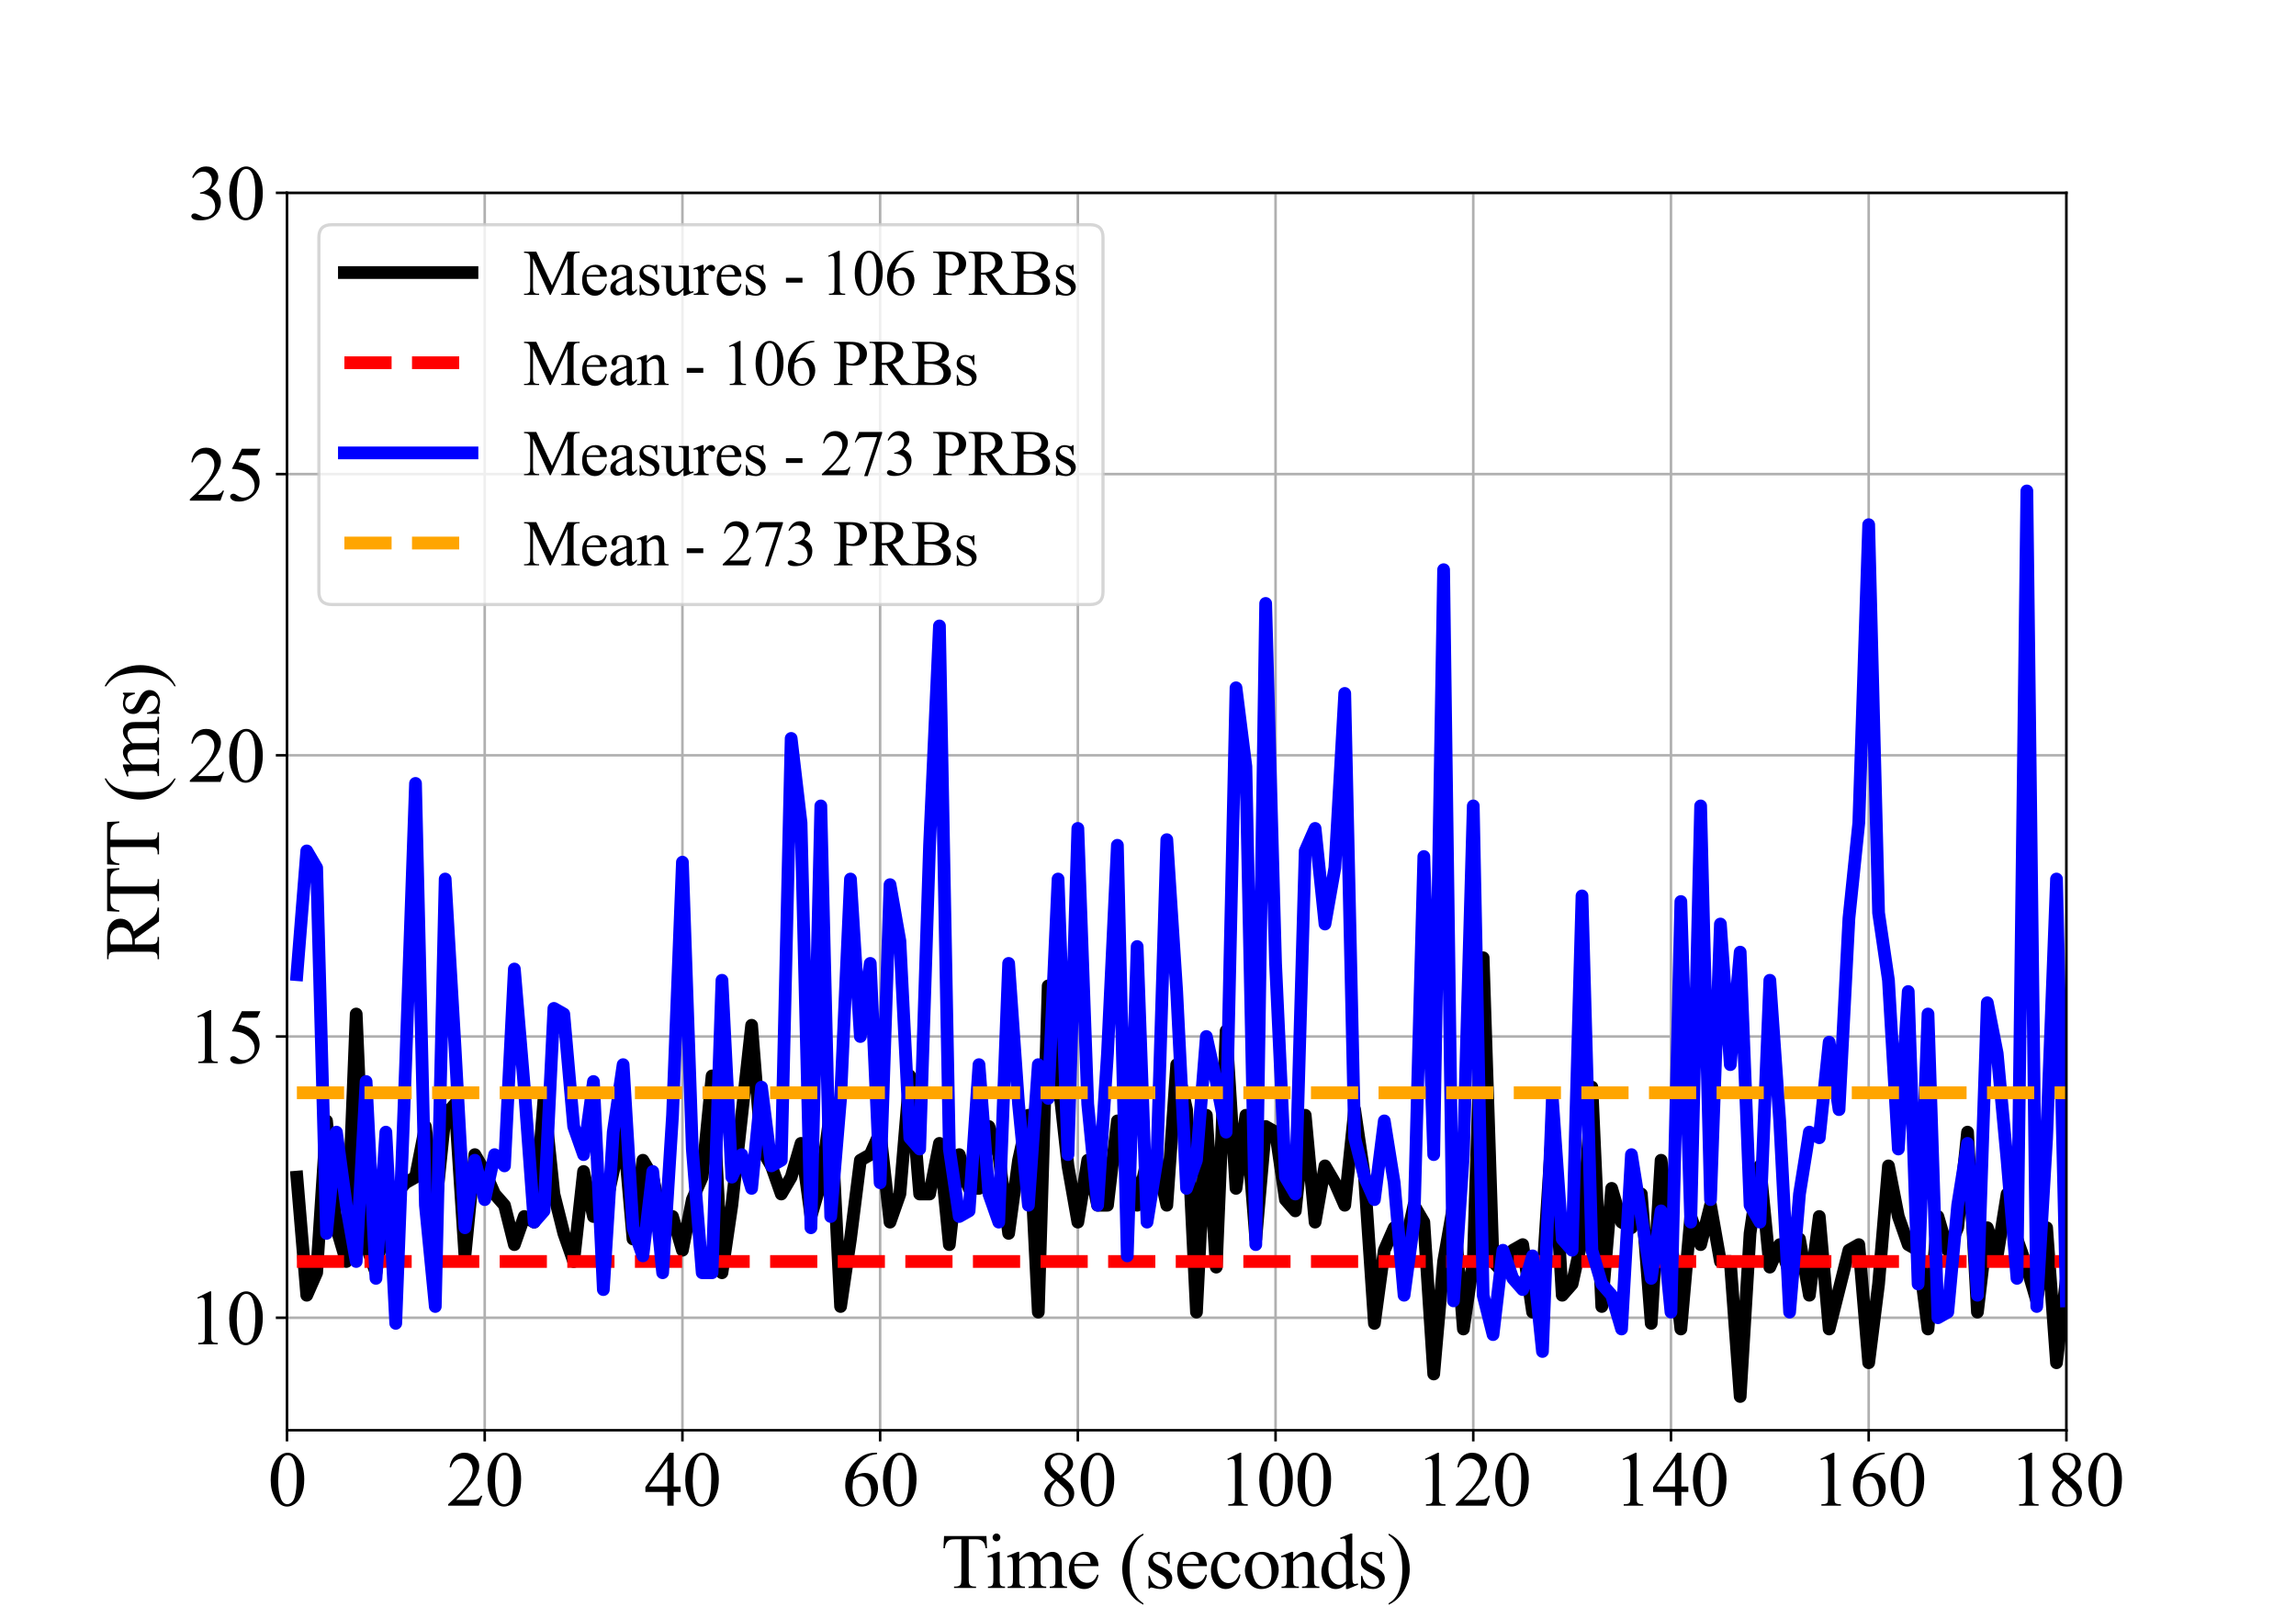 <?xml version="1.0" encoding="utf-8" standalone="no"?>
<!DOCTYPE svg PUBLIC "-//W3C//DTD SVG 1.1//EN"
  "http://www.w3.org/Graphics/SVG/1.1/DTD/svg11.dtd">
<svg xmlns:xlink="http://www.w3.org/1999/xlink" width="720pt" height="504pt" viewBox="0 0 720 504" xmlns="http://www.w3.org/2000/svg" version="1.1">
 <defs>
  <style type="text/css">*{stroke-linejoin: round; stroke-linecap: butt}</style>
 </defs>
 <g id="figure_1">
  <g id="patch_1">
   <path d="M 0 504 
L 720 504 
L 720 0 
L 0 0 
z
" style="fill: #ffffff"/>
  </g>
  <g id="axes_1">
   <g id="patch_2">
    <path d="M 90 448.56 
L 648 448.56 
L 648 60.48 
L 90 60.48 
z
" style="fill: #ffffff"/>
   </g>
   <g id="matplotlib.axis_1">
    <g id="xtick_1">
     <g id="line2d_1">
      <path d="M 90 448.56 
L 90 60.48 
" clip-path="url(#p6446a289c7)" style="fill: none; stroke: #b0b0b0; stroke-width: 0.8; stroke-linecap: square"/>
     </g>
     <g id="line2d_2">
      <defs>
       <path id="mf4368600d5" d="M 0 0 
L 0 3.5 
" style="stroke: #000000; stroke-width: 0.8"/>
      </defs>
      <g>
       <use xlink:href="#mf4368600d5" x="90" y="448.56" style="stroke: #000000; stroke-width: 0.8"/>
      </g>
     </g>
     <g id="text_1">
      <!-- 0 -->
      <g transform="translate(84 472.225) scale(0.24 -0.24)">
       <defs>
        <path id="TimesNewRomanPSMT-30" d="M 231 2094 
Q 231 2819 450 3342 
Q 669 3866 1031 4122 
Q 1313 4325 1613 4325 
Q 2100 4325 2488 3828 
Q 2972 3213 2972 2159 
Q 2972 1422 2759 906 
Q 2547 391 2217 158 
Q 1888 -75 1581 -75 
Q 975 -75 572 641 
Q 231 1244 231 2094 
z
M 844 2016 
Q 844 1141 1059 588 
Q 1238 122 1591 122 
Q 1759 122 1940 273 
Q 2122 425 2216 781 
Q 2359 1319 2359 2297 
Q 2359 3022 2209 3506 
Q 2097 3866 1919 4016 
Q 1791 4119 1609 4119 
Q 1397 4119 1231 3928 
Q 1006 3669 925 3112 
Q 844 2556 844 2016 
z
" transform="scale(0.016)"/>
       </defs>
       <use xlink:href="#TimesNewRomanPSMT-30"/>
      </g>
     </g>
    </g>
    <g id="xtick_2">
     <g id="line2d_3">
      <path d="M 152 448.56 
L 152 60.48 
" clip-path="url(#p6446a289c7)" style="fill: none; stroke: #b0b0b0; stroke-width: 0.8; stroke-linecap: square"/>
     </g>
     <g id="line2d_4">
      <g>
       <use xlink:href="#mf4368600d5" x="152" y="448.56" style="stroke: #000000; stroke-width: 0.8"/>
      </g>
     </g>
     <g id="text_2">
      <!-- 20 -->
      <g transform="translate(140 472.225) scale(0.24 -0.24)">
       <defs>
        <path id="TimesNewRomanPSMT-32" d="M 2934 816 
L 2638 0 
L 138 0 
L 138 116 
Q 1241 1122 1691 1759 
Q 2141 2397 2141 2925 
Q 2141 3328 1894 3587 
Q 1647 3847 1303 3847 
Q 991 3847 742 3664 
Q 494 3481 375 3128 
L 259 3128 
Q 338 3706 661 4015 
Q 984 4325 1469 4325 
Q 1984 4325 2329 3994 
Q 2675 3663 2675 3213 
Q 2675 2891 2525 2569 
Q 2294 2063 1775 1497 
Q 997 647 803 472 
L 1909 472 
Q 2247 472 2383 497 
Q 2519 522 2628 598 
Q 2738 675 2819 816 
L 2934 816 
z
" transform="scale(0.016)"/>
       </defs>
       <use xlink:href="#TimesNewRomanPSMT-32"/>
       <use xlink:href="#TimesNewRomanPSMT-30" x="50"/>
      </g>
     </g>
    </g>
    <g id="xtick_3">
     <g id="line2d_5">
      <path d="M 214 448.56 
L 214 60.48 
" clip-path="url(#p6446a289c7)" style="fill: none; stroke: #b0b0b0; stroke-width: 0.8; stroke-linecap: square"/>
     </g>
     <g id="line2d_6">
      <g>
       <use xlink:href="#mf4368600d5" x="214" y="448.56" style="stroke: #000000; stroke-width: 0.8"/>
      </g>
     </g>
     <g id="text_3">
      <!-- 40 -->
      <g transform="translate(202 472.225) scale(0.24 -0.24)">
       <defs>
        <path id="TimesNewRomanPSMT-34" d="M 2978 1563 
L 2978 1119 
L 2409 1119 
L 2409 0 
L 1894 0 
L 1894 1119 
L 100 1119 
L 100 1519 
L 2066 4325 
L 2409 4325 
L 2409 1563 
L 2978 1563 
z
M 1894 1563 
L 1894 3666 
L 406 1563 
L 1894 1563 
z
" transform="scale(0.016)"/>
       </defs>
       <use xlink:href="#TimesNewRomanPSMT-34"/>
       <use xlink:href="#TimesNewRomanPSMT-30" x="50"/>
      </g>
     </g>
    </g>
    <g id="xtick_4">
     <g id="line2d_7">
      <path d="M 276 448.56 
L 276 60.48 
" clip-path="url(#p6446a289c7)" style="fill: none; stroke: #b0b0b0; stroke-width: 0.8; stroke-linecap: square"/>
     </g>
     <g id="line2d_8">
      <g>
       <use xlink:href="#mf4368600d5" x="276" y="448.56" style="stroke: #000000; stroke-width: 0.8"/>
      </g>
     </g>
     <g id="text_4">
      <!-- 60 -->
      <g transform="translate(264 472.225) scale(0.24 -0.24)">
       <defs>
        <path id="TimesNewRomanPSMT-36" d="M 2869 4325 
L 2869 4209 
Q 2456 4169 2195 4045 
Q 1934 3922 1679 3669 
Q 1425 3416 1258 3105 
Q 1091 2794 978 2366 
Q 1428 2675 1881 2675 
Q 2316 2675 2634 2325 
Q 2953 1975 2953 1425 
Q 2953 894 2631 456 
Q 2244 -75 1606 -75 
Q 1172 -75 869 213 
Q 275 772 275 1663 
Q 275 2231 503 2743 
Q 731 3256 1154 3653 
Q 1578 4050 1965 4187 
Q 2353 4325 2688 4325 
L 2869 4325 
z
M 925 2138 
Q 869 1716 869 1456 
Q 869 1156 980 804 
Q 1091 453 1309 247 
Q 1469 100 1697 100 
Q 1969 100 2183 356 
Q 2397 613 2397 1088 
Q 2397 1622 2184 2012 
Q 1972 2403 1581 2403 
Q 1463 2403 1327 2353 
Q 1191 2303 925 2138 
z
" transform="scale(0.016)"/>
       </defs>
       <use xlink:href="#TimesNewRomanPSMT-36"/>
       <use xlink:href="#TimesNewRomanPSMT-30" x="50"/>
      </g>
     </g>
    </g>
    <g id="xtick_5">
     <g id="line2d_9">
      <path d="M 338 448.56 
L 338 60.48 
" clip-path="url(#p6446a289c7)" style="fill: none; stroke: #b0b0b0; stroke-width: 0.8; stroke-linecap: square"/>
     </g>
     <g id="line2d_10">
      <g>
       <use xlink:href="#mf4368600d5" x="338" y="448.56" style="stroke: #000000; stroke-width: 0.8"/>
      </g>
     </g>
     <g id="text_5">
      <!-- 80 -->
      <g transform="translate(326 472.225) scale(0.24 -0.24)">
       <defs>
        <path id="TimesNewRomanPSMT-38" d="M 1228 2134 
Q 725 2547 579 2797 
Q 434 3047 434 3316 
Q 434 3728 753 4026 
Q 1072 4325 1600 4325 
Q 2113 4325 2425 4047 
Q 2738 3769 2738 3413 
Q 2738 3175 2569 2928 
Q 2400 2681 1866 2347 
Q 2416 1922 2594 1678 
Q 2831 1359 2831 1006 
Q 2831 559 2490 242 
Q 2150 -75 1597 -75 
Q 994 -75 656 303 
Q 388 606 388 966 
Q 388 1247 577 1523 
Q 766 1800 1228 2134 
z
M 1719 2469 
Q 2094 2806 2194 3001 
Q 2294 3197 2294 3444 
Q 2294 3772 2109 3958 
Q 1925 4144 1606 4144 
Q 1288 4144 1088 3959 
Q 888 3775 888 3528 
Q 888 3366 970 3203 
Q 1053 3041 1206 2894 
L 1719 2469 
z
M 1375 2016 
Q 1116 1797 991 1539 
Q 866 1281 866 981 
Q 866 578 1086 336 
Q 1306 94 1647 94 
Q 1984 94 2187 284 
Q 2391 475 2391 747 
Q 2391 972 2272 1150 
Q 2050 1481 1375 2016 
z
" transform="scale(0.016)"/>
       </defs>
       <use xlink:href="#TimesNewRomanPSMT-38"/>
       <use xlink:href="#TimesNewRomanPSMT-30" x="50"/>
      </g>
     </g>
    </g>
    <g id="xtick_6">
     <g id="line2d_11">
      <path d="M 400 448.56 
L 400 60.48 
" clip-path="url(#p6446a289c7)" style="fill: none; stroke: #b0b0b0; stroke-width: 0.8; stroke-linecap: square"/>
     </g>
     <g id="line2d_12">
      <g>
       <use xlink:href="#mf4368600d5" x="400" y="448.56" style="stroke: #000000; stroke-width: 0.8"/>
      </g>
     </g>
     <g id="text_6">
      <!-- 100 -->
      <g transform="translate(382 472.225) scale(0.24 -0.24)">
       <defs>
        <path id="TimesNewRomanPSMT-31" d="M 750 3822 
L 1781 4325 
L 1884 4325 
L 1884 747 
Q 1884 391 1914 303 
Q 1944 216 2037 169 
Q 2131 122 2419 116 
L 2419 0 
L 825 0 
L 825 116 
Q 1125 122 1212 167 
Q 1300 213 1334 289 
Q 1369 366 1369 747 
L 1369 3034 
Q 1369 3497 1338 3628 
Q 1316 3728 1258 3775 
Q 1200 3822 1119 3822 
Q 1003 3822 797 3725 
L 750 3822 
z
" transform="scale(0.016)"/>
       </defs>
       <use xlink:href="#TimesNewRomanPSMT-31"/>
       <use xlink:href="#TimesNewRomanPSMT-30" x="50"/>
       <use xlink:href="#TimesNewRomanPSMT-30" x="100"/>
      </g>
     </g>
    </g>
    <g id="xtick_7">
     <g id="line2d_13">
      <path d="M 462 448.56 
L 462 60.48 
" clip-path="url(#p6446a289c7)" style="fill: none; stroke: #b0b0b0; stroke-width: 0.8; stroke-linecap: square"/>
     </g>
     <g id="line2d_14">
      <g>
       <use xlink:href="#mf4368600d5" x="462" y="448.56" style="stroke: #000000; stroke-width: 0.8"/>
      </g>
     </g>
     <g id="text_7">
      <!-- 120 -->
      <g transform="translate(444 472.225) scale(0.24 -0.24)">
       <use xlink:href="#TimesNewRomanPSMT-31"/>
       <use xlink:href="#TimesNewRomanPSMT-32" x="50"/>
       <use xlink:href="#TimesNewRomanPSMT-30" x="100"/>
      </g>
     </g>
    </g>
    <g id="xtick_8">
     <g id="line2d_15">
      <path d="M 524 448.56 
L 524 60.48 
" clip-path="url(#p6446a289c7)" style="fill: none; stroke: #b0b0b0; stroke-width: 0.8; stroke-linecap: square"/>
     </g>
     <g id="line2d_16">
      <g>
       <use xlink:href="#mf4368600d5" x="524" y="448.56" style="stroke: #000000; stroke-width: 0.8"/>
      </g>
     </g>
     <g id="text_8">
      <!-- 140 -->
      <g transform="translate(506 472.225) scale(0.24 -0.24)">
       <use xlink:href="#TimesNewRomanPSMT-31"/>
       <use xlink:href="#TimesNewRomanPSMT-34" x="50"/>
       <use xlink:href="#TimesNewRomanPSMT-30" x="100"/>
      </g>
     </g>
    </g>
    <g id="xtick_9">
     <g id="line2d_17">
      <path d="M 586 448.56 
L 586 60.48 
" clip-path="url(#p6446a289c7)" style="fill: none; stroke: #b0b0b0; stroke-width: 0.8; stroke-linecap: square"/>
     </g>
     <g id="line2d_18">
      <g>
       <use xlink:href="#mf4368600d5" x="586" y="448.56" style="stroke: #000000; stroke-width: 0.8"/>
      </g>
     </g>
     <g id="text_9">
      <!-- 160 -->
      <g transform="translate(568 472.225) scale(0.24 -0.24)">
       <use xlink:href="#TimesNewRomanPSMT-31"/>
       <use xlink:href="#TimesNewRomanPSMT-36" x="50"/>
       <use xlink:href="#TimesNewRomanPSMT-30" x="100"/>
      </g>
     </g>
    </g>
    <g id="xtick_10">
     <g id="line2d_19">
      <path d="M 648 448.56 
L 648 60.48 
" clip-path="url(#p6446a289c7)" style="fill: none; stroke: #b0b0b0; stroke-width: 0.8; stroke-linecap: square"/>
     </g>
     <g id="line2d_20">
      <g>
       <use xlink:href="#mf4368600d5" x="648" y="448.56" style="stroke: #000000; stroke-width: 0.8"/>
      </g>
     </g>
     <g id="text_10">
      <!-- 180 -->
      <g transform="translate(630 472.225) scale(0.24 -0.24)">
       <use xlink:href="#TimesNewRomanPSMT-31"/>
       <use xlink:href="#TimesNewRomanPSMT-38" x="50"/>
       <use xlink:href="#TimesNewRomanPSMT-30" x="100"/>
      </g>
     </g>
    </g>
    <g id="text_11">
     <!-- Time (seconds) -->
     <g transform="translate(295.11 498.024) scale(0.24 -0.24)">
      <defs>
       <path id="TimesNewRomanPSMT-54" d="M 3703 4238 
L 3750 3244 
L 3631 3244 
Q 3597 3506 3538 3619 
Q 3441 3800 3280 3886 
Q 3119 3972 2856 3972 
L 2259 3972 
L 2259 734 
Q 2259 344 2344 247 
Q 2463 116 2709 116 
L 2856 116 
L 2856 0 
L 1059 0 
L 1059 116 
L 1209 116 
Q 1478 116 1591 278 
Q 1659 378 1659 734 
L 1659 3972 
L 1150 3972 
Q 853 3972 728 3928 
Q 566 3869 450 3700 
Q 334 3531 313 3244 
L 194 3244 
L 244 4238 
L 3703 4238 
z
" transform="scale(0.016)"/>
       <path id="TimesNewRomanPSMT-69" d="M 928 4444 
Q 1059 4444 1151 4351 
Q 1244 4259 1244 4128 
Q 1244 3997 1151 3903 
Q 1059 3809 928 3809 
Q 797 3809 703 3903 
Q 609 3997 609 4128 
Q 609 4259 701 4351 
Q 794 4444 928 4444 
z
M 1188 2947 
L 1188 647 
Q 1188 378 1227 289 
Q 1266 200 1342 156 
Q 1419 113 1622 113 
L 1622 0 
L 231 0 
L 231 113 
Q 441 113 512 153 
Q 584 194 626 287 
Q 669 381 669 647 
L 669 1750 
Q 669 2216 641 2353 
Q 619 2453 572 2492 
Q 525 2531 444 2531 
Q 356 2531 231 2484 
L 188 2597 
L 1050 2947 
L 1188 2947 
z
" transform="scale(0.016)"/>
       <path id="TimesNewRomanPSMT-6d" d="M 1050 2338 
Q 1363 2650 1419 2697 
Q 1559 2816 1721 2881 
Q 1884 2947 2044 2947 
Q 2313 2947 2506 2790 
Q 2700 2634 2766 2338 
Q 3088 2713 3309 2830 
Q 3531 2947 3766 2947 
Q 3994 2947 4170 2830 
Q 4347 2713 4450 2447 
Q 4519 2266 4519 1878 
L 4519 647 
Q 4519 378 4559 278 
Q 4591 209 4675 161 
Q 4759 113 4950 113 
L 4950 0 
L 3538 0 
L 3538 113 
L 3597 113 
Q 3781 113 3884 184 
Q 3956 234 3988 344 
Q 4000 397 4000 647 
L 4000 1878 
Q 4000 2228 3916 2372 
Q 3794 2572 3525 2572 
Q 3359 2572 3192 2489 
Q 3025 2406 2788 2181 
L 2781 2147 
L 2788 2013 
L 2788 647 
Q 2788 353 2820 281 
Q 2853 209 2943 161 
Q 3034 113 3253 113 
L 3253 0 
L 1806 0 
L 1806 113 
Q 2044 113 2133 169 
Q 2222 225 2256 338 
Q 2272 391 2272 647 
L 2272 1878 
Q 2272 2228 2169 2381 
Q 2031 2581 1784 2581 
Q 1616 2581 1450 2491 
Q 1191 2353 1050 2181 
L 1050 647 
Q 1050 366 1089 281 
Q 1128 197 1204 155 
Q 1281 113 1516 113 
L 1516 0 
L 100 0 
L 100 113 
Q 297 113 375 155 
Q 453 197 493 289 
Q 534 381 534 647 
L 534 1741 
Q 534 2213 506 2350 
Q 484 2453 437 2492 
Q 391 2531 309 2531 
Q 222 2531 100 2484 
L 53 2597 
L 916 2947 
L 1050 2947 
L 1050 2338 
z
" transform="scale(0.016)"/>
       <path id="TimesNewRomanPSMT-65" d="M 681 1784 
Q 678 1147 991 784 
Q 1303 422 1725 422 
Q 2006 422 2214 576 
Q 2422 731 2563 1106 
L 2659 1044 
Q 2594 616 2278 264 
Q 1963 -88 1488 -88 
Q 972 -88 605 314 
Q 238 716 238 1394 
Q 238 2128 614 2539 
Q 991 2950 1559 2950 
Q 2041 2950 2350 2633 
Q 2659 2316 2659 1784 
L 681 1784 
z
M 681 1966 
L 2006 1966 
Q 1991 2241 1941 2353 
Q 1863 2528 1708 2628 
Q 1553 2728 1384 2728 
Q 1125 2728 920 2526 
Q 716 2325 681 1966 
z
" transform="scale(0.016)"/>
       <path id="TimesNewRomanPSMT-20" transform="scale(0.016)"/>
       <path id="TimesNewRomanPSMT-28" d="M 1988 -1253 
L 1988 -1369 
Q 1516 -1131 1200 -813 
Q 750 -359 506 256 
Q 263 872 263 1534 
Q 263 2503 741 3301 
Q 1219 4100 1988 4444 
L 1988 4313 
Q 1603 4100 1356 3731 
Q 1109 3363 987 2797 
Q 866 2231 866 1616 
Q 866 947 969 400 
Q 1050 -31 1165 -292 
Q 1281 -553 1476 -793 
Q 1672 -1034 1988 -1253 
z
" transform="scale(0.016)"/>
       <path id="TimesNewRomanPSMT-73" d="M 2050 2947 
L 2050 1972 
L 1947 1972 
Q 1828 2431 1642 2597 
Q 1456 2763 1169 2763 
Q 950 2763 815 2647 
Q 681 2531 681 2391 
Q 681 2216 781 2091 
Q 878 1963 1175 1819 
L 1631 1597 
Q 2266 1288 2266 781 
Q 2266 391 1970 151 
Q 1675 -88 1309 -88 
Q 1047 -88 709 6 
Q 606 38 541 38 
Q 469 38 428 -44 
L 325 -44 
L 325 978 
L 428 978 
Q 516 541 762 319 
Q 1009 97 1316 97 
Q 1531 97 1667 223 
Q 1803 350 1803 528 
Q 1803 744 1651 891 
Q 1500 1038 1047 1263 
Q 594 1488 453 1669 
Q 313 1847 313 2119 
Q 313 2472 555 2709 
Q 797 2947 1181 2947 
Q 1350 2947 1591 2875 
Q 1750 2828 1803 2828 
Q 1853 2828 1881 2850 
Q 1909 2872 1947 2947 
L 2050 2947 
z
" transform="scale(0.016)"/>
       <path id="TimesNewRomanPSMT-63" d="M 2631 1088 
Q 2516 522 2178 217 
Q 1841 -88 1431 -88 
Q 944 -88 581 321 
Q 219 731 219 1428 
Q 219 2103 620 2525 
Q 1022 2947 1584 2947 
Q 2006 2947 2278 2723 
Q 2550 2500 2550 2259 
Q 2550 2141 2473 2067 
Q 2397 1994 2259 1994 
Q 2075 1994 1981 2113 
Q 1928 2178 1911 2362 
Q 1894 2547 1784 2644 
Q 1675 2738 1481 2738 
Q 1169 2738 978 2506 
Q 725 2200 725 1697 
Q 725 1184 976 792 
Q 1228 400 1656 400 
Q 1963 400 2206 609 
Q 2378 753 2541 1131 
L 2631 1088 
z
" transform="scale(0.016)"/>
       <path id="TimesNewRomanPSMT-6f" d="M 1600 2947 
Q 2250 2947 2644 2453 
Q 2978 2031 2978 1484 
Q 2978 1100 2793 706 
Q 2609 313 2286 112 
Q 1963 -88 1566 -88 
Q 919 -88 538 428 
Q 216 863 216 1403 
Q 216 1797 411 2186 
Q 606 2575 925 2761 
Q 1244 2947 1600 2947 
z
M 1503 2744 
Q 1338 2744 1170 2645 
Q 1003 2547 900 2300 
Q 797 2053 797 1666 
Q 797 1041 1045 587 
Q 1294 134 1700 134 
Q 2003 134 2200 384 
Q 2397 634 2397 1244 
Q 2397 2006 2069 2444 
Q 1847 2744 1503 2744 
z
" transform="scale(0.016)"/>
       <path id="TimesNewRomanPSMT-6e" d="M 1034 2341 
Q 1538 2947 1994 2947 
Q 2228 2947 2397 2830 
Q 2566 2713 2666 2444 
Q 2734 2256 2734 1869 
L 2734 647 
Q 2734 375 2778 278 
Q 2813 200 2889 156 
Q 2966 113 3172 113 
L 3172 0 
L 1756 0 
L 1756 113 
L 1816 113 
Q 2016 113 2095 173 
Q 2175 234 2206 353 
Q 2219 400 2219 647 
L 2219 1819 
Q 2219 2209 2117 2386 
Q 2016 2563 1775 2563 
Q 1403 2563 1034 2156 
L 1034 647 
Q 1034 356 1069 288 
Q 1113 197 1189 155 
Q 1266 113 1500 113 
L 1500 0 
L 84 0 
L 84 113 
L 147 113 
Q 366 113 442 223 
Q 519 334 519 647 
L 519 1709 
Q 519 2225 495 2337 
Q 472 2450 423 2490 
Q 375 2531 294 2531 
Q 206 2531 84 2484 
L 38 2597 
L 900 2947 
L 1034 2947 
L 1034 2341 
z
" transform="scale(0.016)"/>
       <path id="TimesNewRomanPSMT-64" d="M 2222 322 
Q 2013 103 1813 7 
Q 1613 -88 1381 -88 
Q 913 -88 563 304 
Q 213 697 213 1313 
Q 213 1928 600 2439 
Q 988 2950 1597 2950 
Q 1975 2950 2222 2709 
L 2222 3238 
Q 2222 3728 2198 3840 
Q 2175 3953 2125 3993 
Q 2075 4034 2000 4034 
Q 1919 4034 1784 3984 
L 1744 4094 
L 2597 4444 
L 2738 4444 
L 2738 1134 
Q 2738 631 2761 520 
Q 2784 409 2836 365 
Q 2888 322 2956 322 
Q 3041 322 3181 375 
L 3216 266 
L 2366 -88 
L 2222 -88 
L 2222 322 
z
M 2222 541 
L 2222 2016 
Q 2203 2228 2109 2403 
Q 2016 2578 1861 2667 
Q 1706 2756 1559 2756 
Q 1284 2756 1069 2509 
Q 784 2184 784 1559 
Q 784 928 1059 592 
Q 1334 256 1672 256 
Q 1956 256 2222 541 
z
" transform="scale(0.016)"/>
       <path id="TimesNewRomanPSMT-29" d="M 144 4313 
L 144 4444 
Q 619 4209 934 3891 
Q 1381 3434 1625 2820 
Q 1869 2206 1869 1541 
Q 1869 572 1392 -226 
Q 916 -1025 144 -1369 
L 144 -1253 
Q 528 -1038 776 -670 
Q 1025 -303 1145 264 
Q 1266 831 1266 1447 
Q 1266 2113 1163 2663 
Q 1084 3094 967 3353 
Q 850 3613 656 3853 
Q 463 4094 144 4313 
z
" transform="scale(0.016)"/>
      </defs>
      <use xlink:href="#TimesNewRomanPSMT-54"/>
      <use xlink:href="#TimesNewRomanPSMT-69" x="57.584"/>
      <use xlink:href="#TimesNewRomanPSMT-6d" x="85.367"/>
      <use xlink:href="#TimesNewRomanPSMT-65" x="163.15"/>
      <use xlink:href="#TimesNewRomanPSMT-20" x="207.535"/>
      <use xlink:href="#TimesNewRomanPSMT-28" x="232.535"/>
      <use xlink:href="#TimesNewRomanPSMT-73" x="265.836"/>
      <use xlink:href="#TimesNewRomanPSMT-65" x="304.752"/>
      <use xlink:href="#TimesNewRomanPSMT-63" x="349.137"/>
      <use xlink:href="#TimesNewRomanPSMT-6f" x="393.521"/>
      <use xlink:href="#TimesNewRomanPSMT-6e" x="443.521"/>
      <use xlink:href="#TimesNewRomanPSMT-64" x="493.521"/>
      <use xlink:href="#TimesNewRomanPSMT-73" x="543.521"/>
      <use xlink:href="#TimesNewRomanPSMT-29" x="582.438"/>
     </g>
    </g>
   </g>
   <g id="matplotlib.axis_2">
    <g id="ytick_1">
     <g id="line2d_21">
      <path d="M 90 413.28 
L 648 413.28 
" clip-path="url(#p6446a289c7)" style="fill: none; stroke: #b0b0b0; stroke-width: 0.8; stroke-linecap: square"/>
     </g>
     <g id="line2d_22">
      <defs>
       <path id="m08f28ae748" d="M 0 0 
L -3.5 0 
" style="stroke: #000000; stroke-width: 0.8"/>
      </defs>
      <g>
       <use xlink:href="#m08f28ae748" x="90" y="413.28" style="stroke: #000000; stroke-width: 0.8"/>
      </g>
     </g>
     <g id="text_12">
      <!-- 10 -->
      <g transform="translate(59 421.613) scale(0.24 -0.24)">
       <use xlink:href="#TimesNewRomanPSMT-31"/>
       <use xlink:href="#TimesNewRomanPSMT-30" x="50"/>
      </g>
     </g>
    </g>
    <g id="ytick_2">
     <g id="line2d_23">
      <path d="M 90 325.08 
L 648 325.08 
" clip-path="url(#p6446a289c7)" style="fill: none; stroke: #b0b0b0; stroke-width: 0.8; stroke-linecap: square"/>
     </g>
     <g id="line2d_24">
      <g>
       <use xlink:href="#m08f28ae748" x="90" y="325.08" style="stroke: #000000; stroke-width: 0.8"/>
      </g>
     </g>
     <g id="text_13">
      <!-- 15 -->
      <g transform="translate(59 333.413) scale(0.24 -0.24)">
       <defs>
        <path id="TimesNewRomanPSMT-35" d="M 2778 4238 
L 2534 3706 
L 1259 3706 
L 981 3138 
Q 1809 3016 2294 2522 
Q 2709 2097 2709 1522 
Q 2709 1188 2573 903 
Q 2438 619 2231 419 
Q 2025 219 1772 97 
Q 1413 -75 1034 -75 
Q 653 -75 479 54 
Q 306 184 306 341 
Q 306 428 378 495 
Q 450 563 559 563 
Q 641 563 702 538 
Q 763 513 909 409 
Q 1144 247 1384 247 
Q 1750 247 2026 523 
Q 2303 800 2303 1197 
Q 2303 1581 2056 1914 
Q 1809 2247 1375 2428 
Q 1034 2569 447 2591 
L 1259 4238 
L 2778 4238 
z
" transform="scale(0.016)"/>
       </defs>
       <use xlink:href="#TimesNewRomanPSMT-31"/>
       <use xlink:href="#TimesNewRomanPSMT-35" x="50"/>
      </g>
     </g>
    </g>
    <g id="ytick_3">
     <g id="line2d_25">
      <path d="M 90 236.88 
L 648 236.88 
" clip-path="url(#p6446a289c7)" style="fill: none; stroke: #b0b0b0; stroke-width: 0.8; stroke-linecap: square"/>
     </g>
     <g id="line2d_26">
      <g>
       <use xlink:href="#m08f28ae748" x="90" y="236.88" style="stroke: #000000; stroke-width: 0.8"/>
      </g>
     </g>
     <g id="text_14">
      <!-- 20 -->
      <g transform="translate(59 245.213) scale(0.24 -0.24)">
       <use xlink:href="#TimesNewRomanPSMT-32"/>
       <use xlink:href="#TimesNewRomanPSMT-30" x="50"/>
      </g>
     </g>
    </g>
    <g id="ytick_4">
     <g id="line2d_27">
      <path d="M 90 148.68 
L 648 148.68 
" clip-path="url(#p6446a289c7)" style="fill: none; stroke: #b0b0b0; stroke-width: 0.8; stroke-linecap: square"/>
     </g>
     <g id="line2d_28">
      <g>
       <use xlink:href="#m08f28ae748" x="90" y="148.68" style="stroke: #000000; stroke-width: 0.8"/>
      </g>
     </g>
     <g id="text_15">
      <!-- 25 -->
      <g transform="translate(59 157.012) scale(0.24 -0.24)">
       <use xlink:href="#TimesNewRomanPSMT-32"/>
       <use xlink:href="#TimesNewRomanPSMT-35" x="50"/>
      </g>
     </g>
    </g>
    <g id="ytick_5">
     <g id="line2d_29">
      <path d="M 90 60.48 
L 648 60.48 
" clip-path="url(#p6446a289c7)" style="fill: none; stroke: #b0b0b0; stroke-width: 0.8; stroke-linecap: square"/>
     </g>
     <g id="line2d_30">
      <g>
       <use xlink:href="#m08f28ae748" x="90" y="60.48" style="stroke: #000000; stroke-width: 0.8"/>
      </g>
     </g>
     <g id="text_16">
      <!-- 30 -->
      <g transform="translate(59 68.812) scale(0.24 -0.24)">
       <defs>
        <path id="TimesNewRomanPSMT-33" d="M 325 3431 
Q 506 3859 782 4092 
Q 1059 4325 1472 4325 
Q 1981 4325 2253 3994 
Q 2459 3747 2459 3466 
Q 2459 3003 1878 2509 
Q 2269 2356 2469 2072 
Q 2669 1788 2669 1403 
Q 2669 853 2319 450 
Q 1863 -75 997 -75 
Q 569 -75 414 31 
Q 259 138 259 259 
Q 259 350 332 419 
Q 406 488 509 488 
Q 588 488 669 463 
Q 722 447 909 348 
Q 1097 250 1169 231 
Q 1284 197 1416 197 
Q 1734 197 1970 444 
Q 2206 691 2206 1028 
Q 2206 1275 2097 1509 
Q 2016 1684 1919 1775 
Q 1784 1900 1550 2001 
Q 1316 2103 1072 2103 
L 972 2103 
L 972 2197 
Q 1219 2228 1467 2375 
Q 1716 2522 1828 2728 
Q 1941 2934 1941 3181 
Q 1941 3503 1739 3701 
Q 1538 3900 1238 3900 
Q 753 3900 428 3381 
L 325 3431 
z
" transform="scale(0.016)"/>
       </defs>
       <use xlink:href="#TimesNewRomanPSMT-33"/>
       <use xlink:href="#TimesNewRomanPSMT-30" x="50"/>
      </g>
     </g>
    </g>
    <g id="text_17">
     <!-- RTT (ms) -->
     <g transform="translate(49.866 301.249) rotate(-90) scale(0.24 -0.24)">
      <defs>
       <path id="TimesNewRomanPSMT-52" d="M 4325 0 
L 3194 0 
L 1759 1981 
Q 1600 1975 1500 1975 
Q 1459 1975 1412 1976 
Q 1366 1978 1316 1981 
L 1316 750 
Q 1316 350 1403 253 
Q 1522 116 1759 116 
L 1925 116 
L 1925 0 
L 109 0 
L 109 116 
L 269 116 
Q 538 116 653 291 
Q 719 388 719 750 
L 719 3488 
Q 719 3888 631 3984 
Q 509 4122 269 4122 
L 109 4122 
L 109 4238 
L 1653 4238 
Q 2328 4238 2648 4139 
Q 2969 4041 3192 3777 
Q 3416 3513 3416 3147 
Q 3416 2756 3161 2468 
Q 2906 2181 2372 2063 
L 3247 847 
Q 3547 428 3762 290 
Q 3978 153 4325 116 
L 4325 0 
z
M 1316 2178 
Q 1375 2178 1419 2176 
Q 1463 2175 1491 2175 
Q 2097 2175 2405 2437 
Q 2713 2700 2713 3106 
Q 2713 3503 2464 3751 
Q 2216 4000 1806 4000 
Q 1625 4000 1316 3941 
L 1316 2178 
z
" transform="scale(0.016)"/>
      </defs>
      <use xlink:href="#TimesNewRomanPSMT-52"/>
      <use xlink:href="#TimesNewRomanPSMT-54" x="60.699"/>
      <use xlink:href="#TimesNewRomanPSMT-54" x="121.783"/>
      <use xlink:href="#TimesNewRomanPSMT-20" x="181.117"/>
      <use xlink:href="#TimesNewRomanPSMT-28" x="206.117"/>
      <use xlink:href="#TimesNewRomanPSMT-6d" x="239.418"/>
      <use xlink:href="#TimesNewRomanPSMT-73" x="317.201"/>
      <use xlink:href="#TimesNewRomanPSMT-29" x="356.117"/>
     </g>
    </g>
   </g>
   <g id="line2d_31">
    <path d="M 93.1 369.18 
L 96.2 406.224 
L 99.3 399.168 
L 102.4 351.54 
L 105.5 385.056 
L 108.6 395.64 
L 111.7 318.024 
L 114.8 390.348 
L 117.9 399.168 
L 121 379.764 
L 124.1 374.472 
L 127.2 370.944 
L 130.3 369.18 
L 133.4 353.304 
L 136.5 379.764 
L 139.6 349.776 
L 142.7 346.248 
L 145.8 393.876 
L 148.9 362.124 
L 152 367.416 
L 155.1 374.472 
L 158.2 378 
L 161.3 390.348 
L 164.4 381.528 
L 167.5 383.292 
L 170.6 344.484 
L 173.7 374.472 
L 176.8 386.82 
L 179.9 395.64 
L 183 367.416 
L 186.1 381.528 
L 189.2 381.528 
L 195.4 353.304 
L 198.5 388.584 
L 201.6 363.888 
L 204.7 369.18 
L 207.8 383.292 
L 210.9 381.528 
L 214 392.112 
L 217.1 376.236 
L 220.2 369.18 
L 223.3 337.428 
L 226.4 399.168 
L 229.5 378 
L 235.7 321.552 
L 238.8 360.36 
L 241.9 365.652 
L 245 374.472 
L 248.1 369.18 
L 251.2 358.596 
L 254.3 381.528 
L 257.4 370.944 
L 260.5 348.012 
L 263.6 409.752 
L 266.7 388.584 
L 269.8 363.888 
L 272.9 362.124 
L 276 355.068 
L 279.1 383.292 
L 282.2 374.472 
L 285.3 337.428 
L 288.4 374.472 
L 291.5 374.472 
L 294.6 358.596 
L 297.7 390.348 
L 300.8 362.124 
L 303.9 372.708 
L 307 372.708 
L 310.1 353.304 
L 313.2 362.124 
L 316.3 386.82 
L 319.4 363.888 
L 322.5 349.776 
L 325.6 411.516 
L 328.7 309.204 
L 334.9 365.652 
L 338 383.292 
L 341.1 363.888 
L 344.2 378 
L 347.3 378 
L 350.4 351.54 
L 353.5 365.652 
L 356.6 378 
L 359.7 363.888 
L 362.8 363.888 
L 365.9 378 
L 369 333.9 
L 372.1 348.012 
L 375.2 411.516 
L 378.3 349.776 
L 381.4 397.404 
L 384.5 323.316 
L 387.6 372.708 
L 390.7 349.776 
L 393.8 388.584 
L 396.9 353.304 
L 400 355.068 
L 403.1 376.236 
L 406.2 379.764 
L 409.3 349.776 
L 412.4 383.292 
L 415.5 365.652 
L 418.6 370.944 
L 421.7 378 
L 424.8 348.012 
L 427.9 369.18 
L 431 415.044 
L 434.1 392.112 
L 437.2 385.056 
L 440.3 392.112 
L 443.4 378 
L 446.5 383.292 
L 449.6 430.92 
L 452.7 395.64 
L 455.8 378 
L 458.9 416.808 
L 462 395.64 
L 465.1 300.384 
L 468.2 395.64 
L 471.3 399.168 
L 474.4 392.112 
L 477.5 390.348 
L 480.6 411.516 
L 483.7 400.932 
L 486.8 353.304 
L 489.9 406.224 
L 493 402.696 
L 496.1 388.584 
L 499.2 340.956 
L 502.3 409.752 
L 505.4 372.708 
L 508.5 383.292 
L 511.6 385.056 
L 514.7 374.472 
L 517.8 415.044 
L 520.9 363.888 
L 524 388.584 
L 527.1 416.808 
L 530.2 381.528 
L 533.3 390.348 
L 536.4 378 
L 539.5 395.64 
L 542.6 395.64 
L 545.7 437.976 
L 548.8 386.82 
L 551.9 365.652 
L 555 397.404 
L 558.1 390.348 
L 561.2 399.168 
L 564.3 388.584 
L 567.4 406.224 
L 570.5 381.528 
L 573.6 416.808 
L 579.8 392.112 
L 582.9 390.348 
L 586 427.392 
L 589.1 402.696 
L 592.2 365.652 
L 595.3 381.528 
L 598.4 390.348 
L 601.5 392.112 
L 604.6 416.808 
L 607.7 381.528 
L 610.8 392.112 
L 613.9 385.056 
L 617 355.068 
L 620.1 411.516 
L 623.2 385.056 
L 626.3 393.876 
L 629.4 374.472 
L 632.5 388.584 
L 635.6 397.404 
L 638.7 407.988 
L 641.8 385.056 
L 644.9 427.392 
L 648 400.932 
L 648 400.932 
" clip-path="url(#p6446a289c7)" style="fill: none; stroke: #000000; stroke-width: 4; stroke-linecap: square"/>
   </g>
   <g id="line2d_32">
    <path d="M 93.1 395.64 
L 648 395.64 
L 648 395.64 
" clip-path="url(#p6446a289c7)" style="fill: none; stroke-dasharray: 14.8,6.4; stroke-dashoffset: 0; stroke: #ff0000; stroke-width: 4"/>
   </g>
   <g id="line2d_33">
    <path d="M 93.1 305.676 
L 96.2 266.868 
L 99.3 272.16 
L 102.4 386.82 
L 105.5 355.068 
L 108.6 378 
L 111.7 395.64 
L 114.8 339.192 
L 117.9 400.932 
L 121 355.068 
L 124.1 415.044 
L 127.2 333.9 
L 130.3 245.7 
L 133.4 378 
L 136.5 409.752 
L 139.6 275.688 
L 142.7 328.608 
L 145.8 385.056 
L 148.9 363.888 
L 152 376.236 
L 155.1 362.124 
L 158.2 365.652 
L 161.3 303.912 
L 164.4 340.956 
L 167.5 383.292 
L 170.6 379.764 
L 173.7 316.26 
L 176.8 318.024 
L 179.9 353.304 
L 183 362.124 
L 186.1 339.192 
L 189.2 404.46 
L 192.3 355.068 
L 195.4 333.9 
L 198.5 385.056 
L 201.6 393.876 
L 204.7 367.416 
L 207.8 399.168 
L 210.9 349.776 
L 214 270.396 
L 217.1 360.36 
L 220.2 399.168 
L 223.3 399.168 
L 226.4 307.44 
L 229.5 369.18 
L 232.6 362.124 
L 235.7 372.708 
L 238.8 340.956 
L 241.9 365.652 
L 245 363.888 
L 248.1 231.588 
L 251.2 258.048 
L 254.3 385.056 
L 257.4 252.756 
L 260.5 381.528 
L 263.6 344.484 
L 266.7 275.688 
L 269.8 325.08 
L 272.9 302.148 
L 276 370.944 
L 279.1 277.452 
L 282.2 295.092 
L 285.3 356.832 
L 288.4 360.36 
L 291.5 265.104 
L 294.6 196.308 
L 297.7 360.36 
L 300.8 381.528 
L 303.9 379.764 
L 307 333.9 
L 310.1 374.472 
L 313.2 383.292 
L 316.3 302.148 
L 319.4 346.248 
L 322.5 378 
L 325.6 333.9 
L 328.7 344.484 
L 331.8 275.688 
L 334.9 362.124 
L 338 259.812 
L 341.1 346.248 
L 344.2 378 
L 347.3 330.372 
L 350.4 265.104 
L 353.5 393.876 
L 356.6 296.856 
L 359.7 383.292 
L 362.8 363.888 
L 365.9 263.34 
L 369 310.968 
L 372.1 372.708 
L 375.2 363.888 
L 378.3 325.08 
L 381.4 339.192 
L 384.5 355.068 
L 387.6 215.712 
L 390.7 240.408 
L 393.8 390.348 
L 396.9 189.252 
L 400 302.148 
L 403.1 369.18 
L 406.2 374.472 
L 409.3 266.868 
L 412.4 259.812 
L 415.5 289.8 
L 418.6 272.16 
L 421.7 217.476 
L 424.8 356.832 
L 427.9 369.18 
L 431 376.236 
L 434.1 351.54 
L 437.2 370.944 
L 440.3 406.224 
L 443.4 383.292 
L 446.5 268.632 
L 449.6 362.124 
L 452.7 178.668 
L 455.8 407.988 
L 458.9 362.124 
L 462 252.756 
L 465.1 406.224 
L 468.2 418.572 
L 471.3 392.112 
L 474.4 400.932 
L 477.5 404.46 
L 480.6 393.876 
L 483.7 423.864 
L 486.8 344.484 
L 489.9 388.584 
L 493 392.112 
L 496.1 280.98 
L 499.2 392.112 
L 502.3 402.696 
L 505.4 406.224 
L 508.5 416.808 
L 511.6 362.124 
L 517.8 400.932 
L 520.9 379.764 
L 524 411.516 
L 527.1 282.744 
L 530.2 383.292 
L 533.3 252.756 
L 536.4 376.236 
L 539.5 289.8 
L 542.6 333.9 
L 545.7 298.62 
L 548.8 378 
L 551.9 383.292 
L 555 307.44 
L 558.1 351.54 
L 561.2 411.516 
L 564.3 374.472 
L 567.4 355.068 
L 570.5 356.832 
L 573.6 326.844 
L 576.7 348.012 
L 579.8 288.036 
L 582.9 258.048 
L 586 164.556 
L 589.1 286.272 
L 592.2 307.44 
L 595.3 360.36 
L 598.4 310.968 
L 601.5 402.696 
L 604.6 318.024 
L 607.7 413.28 
L 610.8 411.516 
L 613.9 378 
L 617 358.596 
L 620.1 406.224 
L 623.2 314.496 
L 626.3 330.372 
L 629.4 363.888 
L 632.5 400.932 
L 635.6 153.972 
L 638.7 409.752 
L 641.8 356.832 
L 644.9 275.688 
L 648 407.988 
L 648 407.988 
" clip-path="url(#p6446a289c7)" style="fill: none; stroke: #0000ff; stroke-width: 4; stroke-linecap: square"/>
   </g>
   <g id="line2d_34">
    <path d="M 93.1 342.72 
L 648 342.72 
L 648 342.72 
" clip-path="url(#p6446a289c7)" style="fill: none; stroke-dasharray: 14.8,6.4; stroke-dashoffset: 0; stroke: #ffa500; stroke-width: 4"/>
   </g>
   <g id="patch_3">
    <path d="M 90 448.56 
L 90 60.48 
" style="fill: none; stroke: #000000; stroke-width: 0.8; stroke-linejoin: miter; stroke-linecap: square"/>
   </g>
   <g id="patch_4">
    <path d="M 648 448.56 
L 648 60.48 
" style="fill: none; stroke: #000000; stroke-width: 0.8; stroke-linejoin: miter; stroke-linecap: square"/>
   </g>
   <g id="patch_5">
    <path d="M 90 448.56 
L 648 448.56 
" style="fill: none; stroke: #000000; stroke-width: 0.8; stroke-linejoin: miter; stroke-linecap: square"/>
   </g>
   <g id="patch_6">
    <path d="M 90 60.48 
L 648 60.48 
" style="fill: none; stroke: #000000; stroke-width: 0.8; stroke-linejoin: miter; stroke-linecap: square"/>
   </g>
   <g id="legend_1">
    <g id="patch_7">
     <path d="M 104 189.593 
L 341.894 189.593 
Q 345.894 189.593 345.894 185.593 
L 345.894 74.48 
Q 345.894 70.48 341.894 70.48 
L 104 70.48 
Q 100 70.48 100 74.48 
L 100 185.593 
Q 100 189.593 104 189.593 
z
" style="fill: #ffffff; opacity: 0.8; stroke: #cccccc; stroke-linejoin: miter"/>
    </g>
    <g id="line2d_35">
     <path d="M 108 85.48 
L 128 85.48 
L 148 85.48 
" style="fill: none; stroke: #000000; stroke-width: 4; stroke-linecap: square"/>
    </g>
    <g id="text_18">
     <!-- Measures - 106 PRBs -->
     <g transform="translate(164 92.48) scale(0.2 -0.2)">
      <defs>
       <path id="TimesNewRomanPSMT-4d" d="M 2619 0 
L 981 3566 
L 981 734 
Q 981 344 1066 247 
Q 1181 116 1431 116 
L 1581 116 
L 1581 0 
L 106 0 
L 106 116 
L 256 116 
Q 525 116 638 278 
Q 706 378 706 734 
L 706 3503 
Q 706 3784 644 3909 
Q 600 4000 483 4061 
Q 366 4122 106 4122 
L 106 4238 
L 1306 4238 
L 2844 922 
L 4356 4238 
L 5556 4238 
L 5556 4122 
L 5409 4122 
Q 5138 4122 5025 3959 
Q 4956 3859 4956 3503 
L 4956 734 
Q 4956 344 5044 247 
Q 5159 116 5409 116 
L 5556 116 
L 5556 0 
L 3756 0 
L 3756 116 
L 3906 116 
Q 4178 116 4288 278 
Q 4356 378 4356 734 
L 4356 3566 
L 2722 0 
L 2619 0 
z
" transform="scale(0.016)"/>
       <path id="TimesNewRomanPSMT-61" d="M 1822 413 
Q 1381 72 1269 19 
Q 1100 -59 909 -59 
Q 613 -59 420 144 
Q 228 347 228 678 
Q 228 888 322 1041 
Q 450 1253 767 1440 
Q 1084 1628 1822 1897 
L 1822 2009 
Q 1822 2438 1686 2597 
Q 1550 2756 1291 2756 
Q 1094 2756 978 2650 
Q 859 2544 859 2406 
L 866 2225 
Q 866 2081 792 2003 
Q 719 1925 600 1925 
Q 484 1925 411 2006 
Q 338 2088 338 2228 
Q 338 2497 613 2722 
Q 888 2947 1384 2947 
Q 1766 2947 2009 2819 
Q 2194 2722 2281 2516 
Q 2338 2381 2338 1966 
L 2338 994 
Q 2338 584 2353 492 
Q 2369 400 2405 369 
Q 2441 338 2488 338 
Q 2538 338 2575 359 
Q 2641 400 2828 588 
L 2828 413 
Q 2478 -56 2159 -56 
Q 2006 -56 1915 50 
Q 1825 156 1822 413 
z
M 1822 616 
L 1822 1706 
Q 1350 1519 1213 1441 
Q 966 1303 859 1153 
Q 753 1003 753 825 
Q 753 600 887 451 
Q 1022 303 1197 303 
Q 1434 303 1822 616 
z
" transform="scale(0.016)"/>
       <path id="TimesNewRomanPSMT-75" d="M 2709 2863 
L 2709 1128 
Q 2709 631 2732 520 
Q 2756 409 2807 365 
Q 2859 322 2928 322 
Q 3025 322 3147 375 
L 3191 266 
L 2334 -88 
L 2194 -88 
L 2194 519 
Q 1825 119 1631 15 
Q 1438 -88 1222 -88 
Q 981 -88 804 51 
Q 628 191 559 409 
Q 491 628 491 1028 
L 491 2306 
Q 491 2509 447 2587 
Q 403 2666 317 2708 
Q 231 2750 6 2747 
L 6 2863 
L 1009 2863 
L 1009 947 
Q 1009 547 1148 422 
Q 1288 297 1484 297 
Q 1619 297 1789 381 
Q 1959 466 2194 703 
L 2194 2325 
Q 2194 2569 2105 2655 
Q 2016 2741 1734 2747 
L 1734 2863 
L 2709 2863 
z
" transform="scale(0.016)"/>
       <path id="TimesNewRomanPSMT-72" d="M 1038 2947 
L 1038 2303 
Q 1397 2947 1775 2947 
Q 1947 2947 2059 2842 
Q 2172 2738 2172 2600 
Q 2172 2478 2090 2393 
Q 2009 2309 1897 2309 
Q 1788 2309 1652 2417 
Q 1516 2525 1450 2525 
Q 1394 2525 1328 2463 
Q 1188 2334 1038 2041 
L 1038 669 
Q 1038 431 1097 309 
Q 1138 225 1241 169 
Q 1344 113 1538 113 
L 1538 0 
L 72 0 
L 72 113 
Q 291 113 397 181 
Q 475 231 506 341 
Q 522 394 522 644 
L 522 1753 
Q 522 2253 501 2348 
Q 481 2444 426 2487 
Q 372 2531 291 2531 
Q 194 2531 72 2484 
L 41 2597 
L 906 2947 
L 1038 2947 
z
" transform="scale(0.016)"/>
       <path id="TimesNewRomanPSMT-2d" d="M 259 1672 
L 1875 1672 
L 1875 1200 
L 259 1200 
L 259 1672 
z
" transform="scale(0.016)"/>
       <path id="TimesNewRomanPSMT-50" d="M 1313 1984 
L 1313 750 
Q 1313 350 1400 253 
Q 1519 116 1759 116 
L 1922 116 
L 1922 0 
L 106 0 
L 106 116 
L 266 116 
Q 534 116 650 291 
Q 713 388 713 750 
L 713 3488 
Q 713 3888 628 3984 
Q 506 4122 266 4122 
L 106 4122 
L 106 4238 
L 1659 4238 
Q 2228 4238 2556 4120 
Q 2884 4003 3109 3725 
Q 3334 3447 3334 3066 
Q 3334 2547 2992 2222 
Q 2650 1897 2025 1897 
Q 1872 1897 1694 1919 
Q 1516 1941 1313 1984 
z
M 1313 2163 
Q 1478 2131 1606 2115 
Q 1734 2100 1825 2100 
Q 2150 2100 2386 2351 
Q 2622 2603 2622 3003 
Q 2622 3278 2509 3514 
Q 2397 3750 2190 3867 
Q 1984 3984 1722 3984 
Q 1563 3984 1313 3925 
L 1313 2163 
z
" transform="scale(0.016)"/>
       <path id="TimesNewRomanPSMT-42" d="M 2956 2163 
Q 3397 2069 3616 1863 
Q 3919 1575 3919 1159 
Q 3919 844 3719 555 
Q 3519 266 3170 133 
Q 2822 0 2106 0 
L 106 0 
L 106 116 
L 266 116 
Q 531 116 647 284 
Q 719 394 719 750 
L 719 3488 
Q 719 3881 628 3984 
Q 506 4122 266 4122 
L 106 4122 
L 106 4238 
L 1938 4238 
Q 2450 4238 2759 4163 
Q 3228 4050 3475 3764 
Q 3722 3478 3722 3106 
Q 3722 2788 3528 2536 
Q 3334 2284 2956 2163 
z
M 1319 2331 
Q 1434 2309 1582 2298 
Q 1731 2288 1909 2288 
Q 2366 2288 2595 2386 
Q 2825 2484 2947 2687 
Q 3069 2891 3069 3131 
Q 3069 3503 2766 3765 
Q 2463 4028 1881 4028 
Q 1569 4028 1319 3959 
L 1319 2331 
z
M 1319 306 
Q 1681 222 2034 222 
Q 2600 222 2897 476 
Q 3194 731 3194 1106 
Q 3194 1353 3059 1581 
Q 2925 1809 2622 1940 
Q 2319 2072 1872 2072 
Q 1678 2072 1540 2065 
Q 1403 2059 1319 2044 
L 1319 306 
z
" transform="scale(0.016)"/>
      </defs>
      <use xlink:href="#TimesNewRomanPSMT-4d"/>
      <use xlink:href="#TimesNewRomanPSMT-65" x="88.916"/>
      <use xlink:href="#TimesNewRomanPSMT-61" x="133.301"/>
      <use xlink:href="#TimesNewRomanPSMT-73" x="177.686"/>
      <use xlink:href="#TimesNewRomanPSMT-75" x="216.602"/>
      <use xlink:href="#TimesNewRomanPSMT-72" x="266.602"/>
      <use xlink:href="#TimesNewRomanPSMT-65" x="299.902"/>
      <use xlink:href="#TimesNewRomanPSMT-73" x="344.287"/>
      <use xlink:href="#TimesNewRomanPSMT-20" x="383.203"/>
      <use xlink:href="#TimesNewRomanPSMT-2d" x="408.203"/>
      <use xlink:href="#TimesNewRomanPSMT-20" x="441.504"/>
      <use xlink:href="#TimesNewRomanPSMT-31" x="466.504"/>
      <use xlink:href="#TimesNewRomanPSMT-30" x="516.504"/>
      <use xlink:href="#TimesNewRomanPSMT-36" x="566.504"/>
      <use xlink:href="#TimesNewRomanPSMT-20" x="616.504"/>
      <use xlink:href="#TimesNewRomanPSMT-50" x="641.504"/>
      <use xlink:href="#TimesNewRomanPSMT-52" x="697.119"/>
      <use xlink:href="#TimesNewRomanPSMT-42" x="763.818"/>
      <use xlink:href="#TimesNewRomanPSMT-73" x="830.518"/>
     </g>
    </g>
    <g id="line2d_36">
     <path d="M 108 113.758 
L 128 113.758 
L 148 113.758 
" style="fill: none; stroke-dasharray: 14.8,6.4; stroke-dashoffset: 0; stroke: #ff0000; stroke-width: 4"/>
    </g>
    <g id="text_19">
     <!-- Mean - 106 PRBs -->
     <g transform="translate(164 120.758) scale(0.2 -0.2)">
      <use xlink:href="#TimesNewRomanPSMT-4d"/>
      <use xlink:href="#TimesNewRomanPSMT-65" x="88.916"/>
      <use xlink:href="#TimesNewRomanPSMT-61" x="133.301"/>
      <use xlink:href="#TimesNewRomanPSMT-6e" x="177.686"/>
      <use xlink:href="#TimesNewRomanPSMT-20" x="227.686"/>
      <use xlink:href="#TimesNewRomanPSMT-2d" x="252.686"/>
      <use xlink:href="#TimesNewRomanPSMT-20" x="285.986"/>
      <use xlink:href="#TimesNewRomanPSMT-31" x="310.986"/>
      <use xlink:href="#TimesNewRomanPSMT-30" x="360.986"/>
      <use xlink:href="#TimesNewRomanPSMT-36" x="410.986"/>
      <use xlink:href="#TimesNewRomanPSMT-20" x="460.986"/>
      <use xlink:href="#TimesNewRomanPSMT-50" x="485.986"/>
      <use xlink:href="#TimesNewRomanPSMT-52" x="541.602"/>
      <use xlink:href="#TimesNewRomanPSMT-42" x="608.301"/>
      <use xlink:href="#TimesNewRomanPSMT-73" x="675"/>
     </g>
    </g>
    <g id="line2d_37">
     <path d="M 108 142.036 
L 128 142.036 
L 148 142.036 
" style="fill: none; stroke: #0000ff; stroke-width: 4; stroke-linecap: square"/>
    </g>
    <g id="text_20">
     <!-- Measures - 273 PRBs -->
     <g transform="translate(164 149.036) scale(0.2 -0.2)">
      <defs>
       <path id="TimesNewRomanPSMT-37" d="M 644 4238 
L 2916 4238 
L 2916 4119 
L 1503 -88 
L 1153 -88 
L 2419 3728 
L 1253 3728 
Q 900 3728 750 3644 
Q 488 3500 328 3200 
L 238 3234 
L 644 4238 
z
" transform="scale(0.016)"/>
      </defs>
      <use xlink:href="#TimesNewRomanPSMT-4d"/>
      <use xlink:href="#TimesNewRomanPSMT-65" x="88.916"/>
      <use xlink:href="#TimesNewRomanPSMT-61" x="133.301"/>
      <use xlink:href="#TimesNewRomanPSMT-73" x="177.686"/>
      <use xlink:href="#TimesNewRomanPSMT-75" x="216.602"/>
      <use xlink:href="#TimesNewRomanPSMT-72" x="266.602"/>
      <use xlink:href="#TimesNewRomanPSMT-65" x="299.902"/>
      <use xlink:href="#TimesNewRomanPSMT-73" x="344.287"/>
      <use xlink:href="#TimesNewRomanPSMT-20" x="383.203"/>
      <use xlink:href="#TimesNewRomanPSMT-2d" x="408.203"/>
      <use xlink:href="#TimesNewRomanPSMT-20" x="441.504"/>
      <use xlink:href="#TimesNewRomanPSMT-32" x="466.504"/>
      <use xlink:href="#TimesNewRomanPSMT-37" x="516.504"/>
      <use xlink:href="#TimesNewRomanPSMT-33" x="566.504"/>
      <use xlink:href="#TimesNewRomanPSMT-20" x="616.504"/>
      <use xlink:href="#TimesNewRomanPSMT-50" x="641.504"/>
      <use xlink:href="#TimesNewRomanPSMT-52" x="697.119"/>
      <use xlink:href="#TimesNewRomanPSMT-42" x="763.818"/>
      <use xlink:href="#TimesNewRomanPSMT-73" x="830.518"/>
     </g>
    </g>
    <g id="line2d_38">
     <path d="M 108 170.314 
L 128 170.314 
L 148 170.314 
" style="fill: none; stroke-dasharray: 14.8,6.4; stroke-dashoffset: 0; stroke: #ffa500; stroke-width: 4"/>
    </g>
    <g id="text_21">
     <!-- Mean - 273 PRBs -->
     <g transform="translate(164 177.314) scale(0.2 -0.2)">
      <use xlink:href="#TimesNewRomanPSMT-4d"/>
      <use xlink:href="#TimesNewRomanPSMT-65" x="88.916"/>
      <use xlink:href="#TimesNewRomanPSMT-61" x="133.301"/>
      <use xlink:href="#TimesNewRomanPSMT-6e" x="177.686"/>
      <use xlink:href="#TimesNewRomanPSMT-20" x="227.686"/>
      <use xlink:href="#TimesNewRomanPSMT-2d" x="252.686"/>
      <use xlink:href="#TimesNewRomanPSMT-20" x="285.986"/>
      <use xlink:href="#TimesNewRomanPSMT-32" x="310.986"/>
      <use xlink:href="#TimesNewRomanPSMT-37" x="360.986"/>
      <use xlink:href="#TimesNewRomanPSMT-33" x="410.986"/>
      <use xlink:href="#TimesNewRomanPSMT-20" x="460.986"/>
      <use xlink:href="#TimesNewRomanPSMT-50" x="485.986"/>
      <use xlink:href="#TimesNewRomanPSMT-52" x="541.602"/>
      <use xlink:href="#TimesNewRomanPSMT-42" x="608.301"/>
      <use xlink:href="#TimesNewRomanPSMT-73" x="675"/>
     </g>
    </g>
   </g>
  </g>
 </g>
 <defs>
  <clipPath id="p6446a289c7">
   <rect x="90" y="60.48" width="558" height="388.08"/>
  </clipPath>
 </defs>
</svg>
